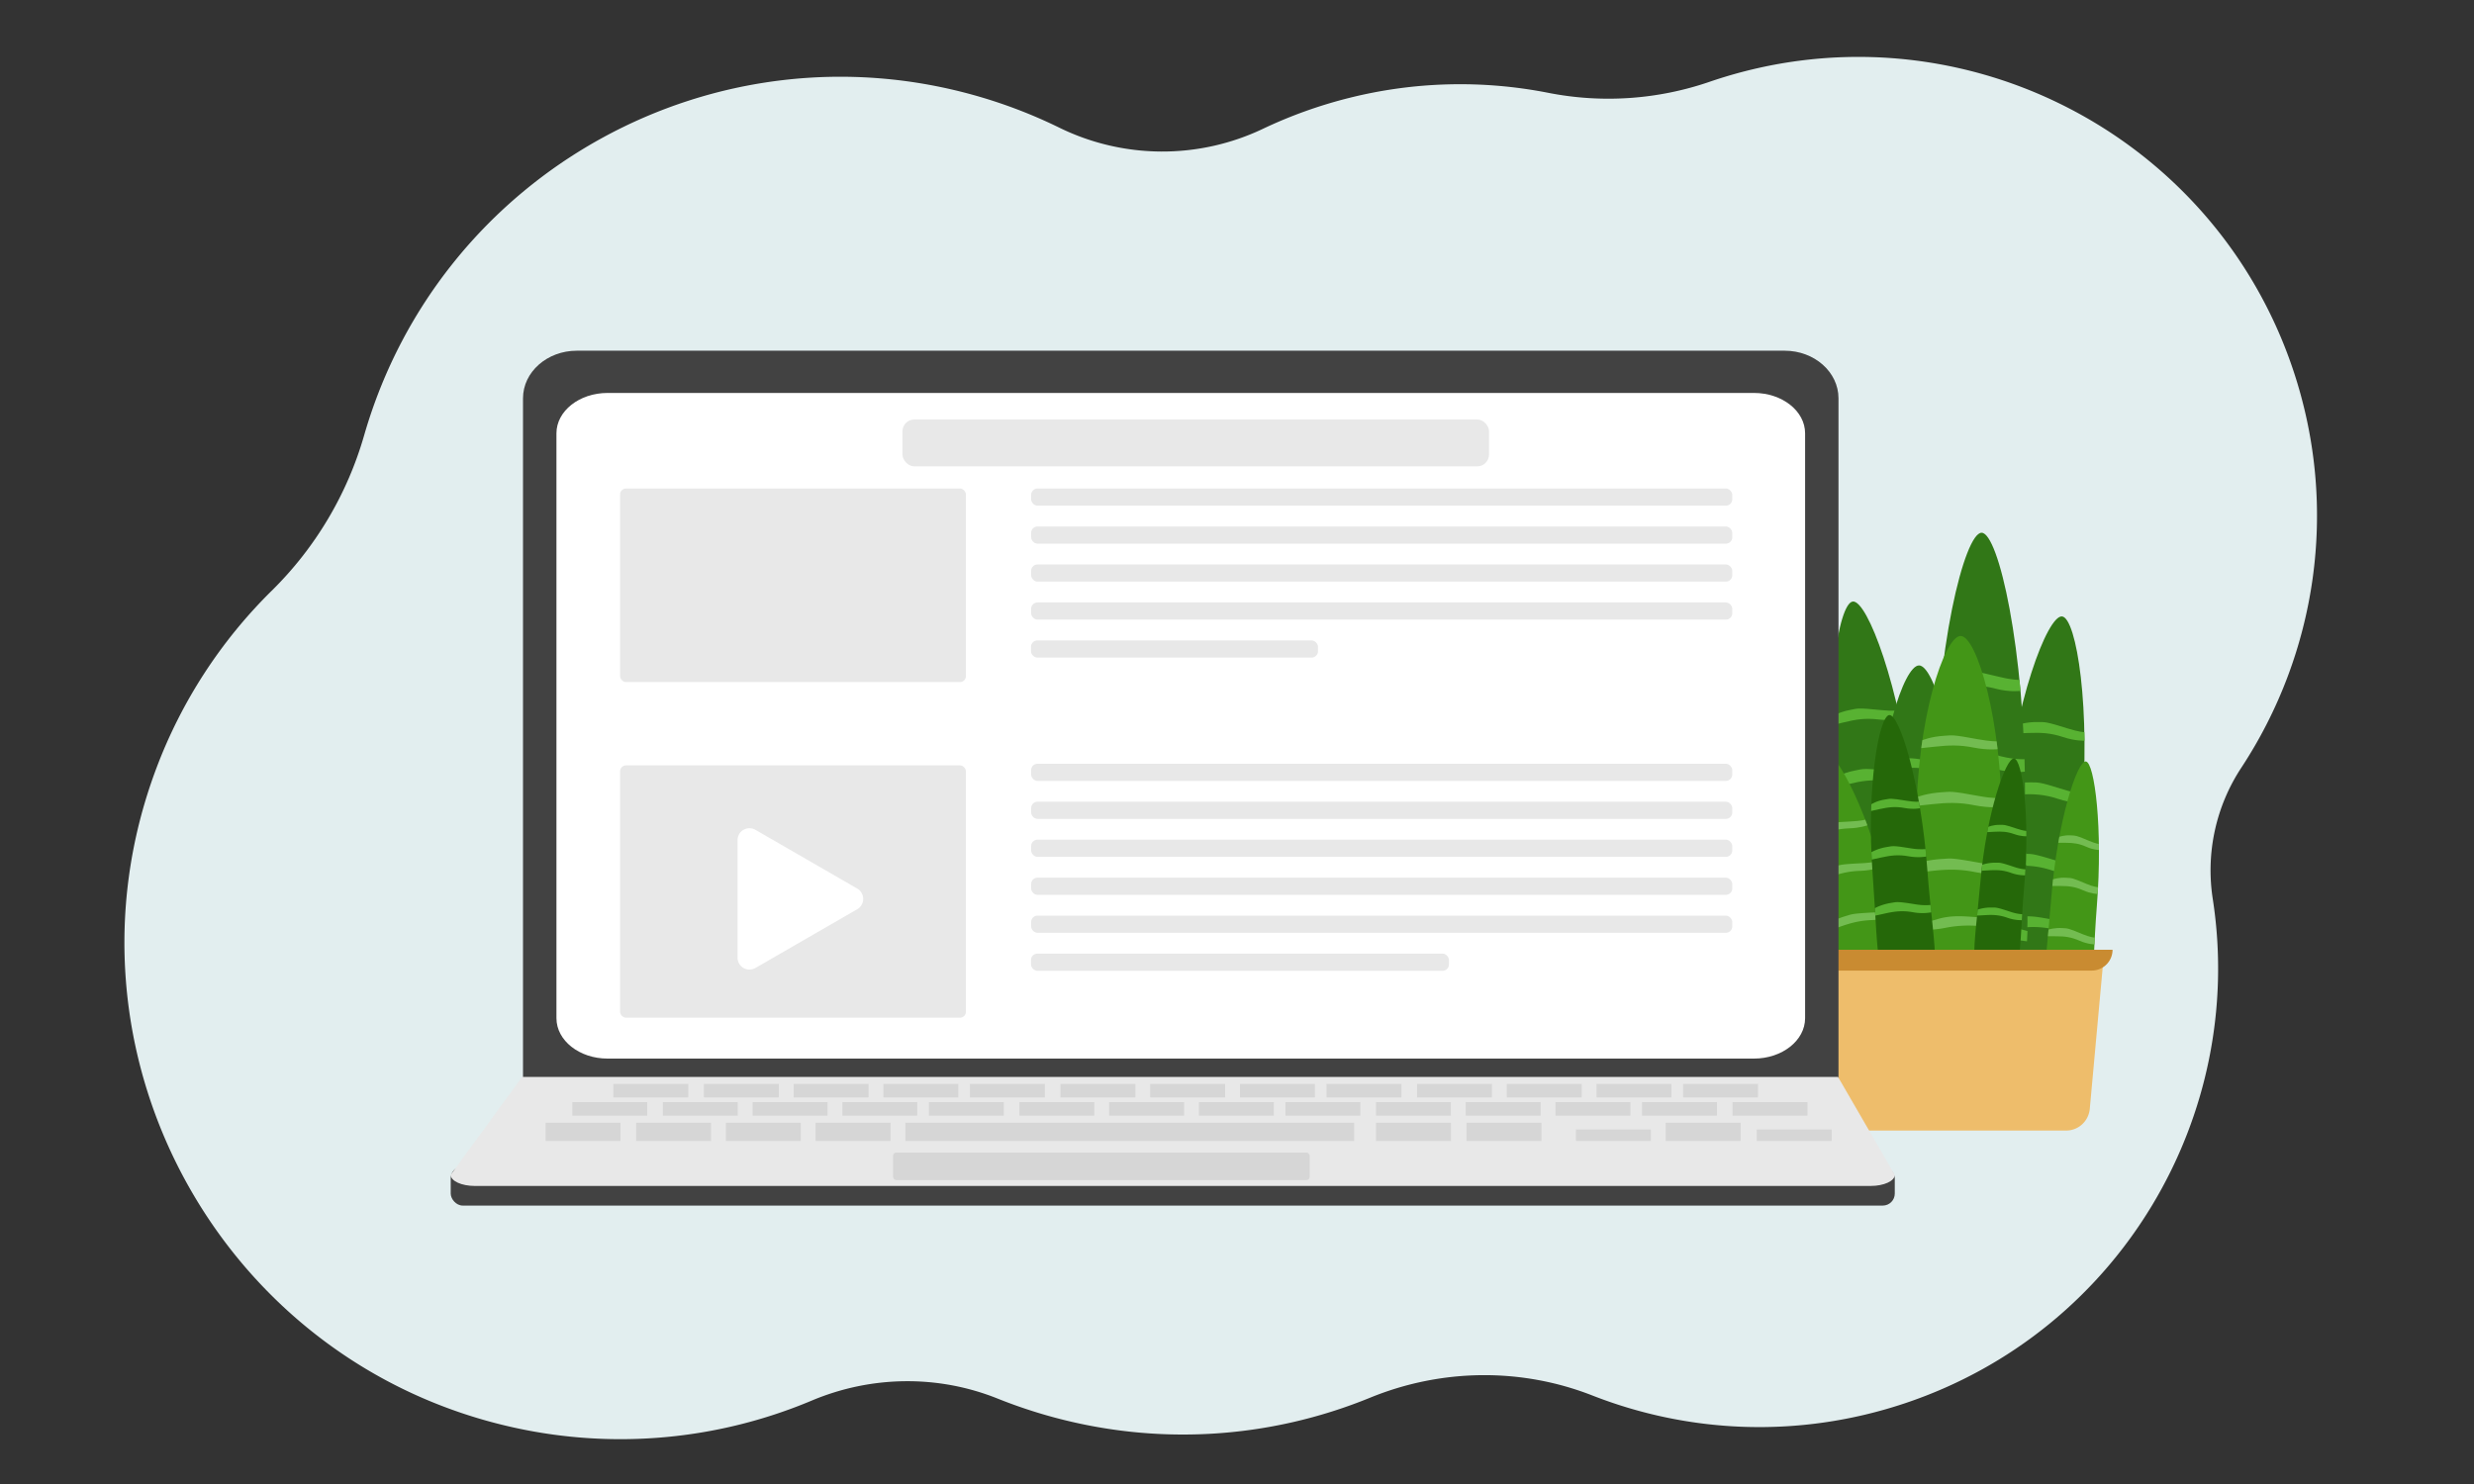 <svg xmlns="http://www.w3.org/2000/svg" viewBox="0 0 5000 3000"><rect x="0" y="0" width="5000" height="3000" fill="#333333" stroke="none"/><defs><style>.cls-1{fill:#e2eeef;}.cls-2{fill:#317717;}.cls-3{fill:#58b232;}.cls-4{fill:#439617;}.cls-5{fill:#73bc51;}.cls-6{fill:#256809;}.cls-7{fill:#eebd6b;}.cls-8{fill:#c98b31;}.cls-9{fill:#424242;}.cls-10{fill:#fff;}.cls-11{fill:#e8e8e8;}.cls-12{fill:#d6d6d6;}</style></defs><g id="Layer_4" data-name="Layer 4"><path class="cls-1" d="M4634.71,748.46C4472.51,263,3947.43.85,3461.92,163.05c-2.41.81-4.82,1.62-7.22,2.45A628.86,628.86,0,0,1,3129,187.64a921.13,921.13,0,0,0-402.13,10.27,931.5,931.5,0,0,0-174.39,62.47A473.12,473.12,0,0,1,2141,258.14,1007.34,1007.34,0,0,0,1977.66,195C1446.15,41,890.41,347,736.38,878.5c-.19.65-.37,1.29-.56,1.93A719.23,719.23,0,0,1,549.34,1194a995.92,995.92,0,0,0-233.56,359.7C100.92,2125.52,444.87,2757,1041.83,2886.59A997.38,997.38,0,0,0,1641,2831.18c119.84-50.35,254.59-52.26,375.23-3.86q46.34,18.6,95.34,32.84c225.69,65.4,455.74,47.86,657.55-34.67,143.76-58.79,304.48-61.07,449.1-4.42,195.06,76.4,417,87.45,631.24,15.88,434.93-145.31,690.56-581.81,622.5-1020.21a377.27,377.27,0,0,1,57.93-265C4680.53,1322.43,4728.38,1028.86,4634.71,748.46Z"/><path class="cls-2" d="M3865.94,1610.79c25.65,222.81,68.37,315.39-40.79,328-98.56,11.35-89-87.25-114.64-310.07s4.77-409.33,34-412.69S3840.29,1388,3865.94,1610.79Z"/><path class="cls-3" d="M3740.34,1434.91c14-2.6,12.8-4.41,61.5.6,23.42,2.4,34.28.57,34.28.57l3.74,16.78s-17.94,4.63-44,1.55-45.31-.11-70.17,6.06l-24.87,6.17.06-17.39S3715.29,1439.55,3740.34,1434.91Z"/><path class="cls-3" d="M3750.28,1557.37c15.43-2.86,14.09-4.85,67.71.66,25.78,2.65,41-.26,41-.26l2.74,19.26s-21.6,5.21-50.24,1.82-49.89-.13-77.27,6.67l-27.37,6.79-1.63-19S3722.69,1562.49,3750.28,1557.37Z"/><path class="cls-3" d="M3766.35,1701.61c15.77-2.89,14.4-4.88,69.13.5,26.32,2.59,42.47-.48,42.47-.48l2.81,19.12a164.72,164.72,0,0,1-52,2.2c-29.23-3.32-51-.19-78.91,6.85s-28.12,6.9-28.12,6.9l-1.88-19.06S3738.18,1706.8,3766.35,1701.61Z"/><path class="cls-3" d="M3839.64,1820.29c-16,.76-42-.22-67.46,12.74-23.55,12-37.33,12-37.33,12l2.9,14.64a164.51,164.51,0,0,0,51.14-9.67c27.7-9.88,49.6-11.77,78.39-11.26s28.38.35,28.38.35l-.95-15.91A303.79,303.79,0,0,0,3839.64,1820.29Z"/><path class="cls-2" d="M4206.42,1657.34c-20,223.4,3.14,322.71-106.31,312.93-98.81-8.83-69.49-103.46-49.53-326.85s87.49-399.9,116.77-397.29S4226.38,1434,4206.42,1657.34Z"/><path class="cls-3" d="M4119,1459.69c14.26.29,13.42-1.73,60.1,13,22.45,7.1,33.46,7.5,33.46,7.5l.27,17.19s-18.51.91-43.35-7.37-44.35-9.28-69.95-8.27l-25.6,1,3.57-17S4093.53,1459.17,4119,1459.69Z"/><path class="cls-3" d="M4104,1581.63c15.69.32,14.77-1.9,66.17,14.34,24.72,7.82,40.18,8,40.18,8l-1.21,19.42s-22.21.74-49.57-8.38-48.83-10.22-77-9.1l-28.18,1.11,2.25-19S4075.91,1581.06,4104,1581.63Z"/><path class="cls-3" d="M4090.51,1726.14c16,.35,15.09-1.87,67.6,14.47,25.25,7.86,41.69,8.13,41.69,8.13l-1.11,19.29a164.66,164.66,0,0,1-51.37-8.37c-27.94-9.17-49.89-10.5-78.66-9.25s-28.93,1.07-28.93,1.07l2-19S4061.87,1725.51,4090.51,1726.14Z"/><path class="cls-3" d="M4138.27,1857.19c-15.83-2.5-41.13-8.73-68.63-1.17-25.51,7-39,4.17-39,4.17l-.13,14.92a164.81,164.81,0,0,0,52,.88c29.13-4.07,51-1.49,79,4.83s27.72,6.09,27.72,6.09l2.29-15.78A304.28,304.28,0,0,0,4138.27,1857.19Z"/><path class="cls-2" d="M4092.59,1604.12c0,291.14,37,416.87-90.65,416.87-115.24,0-91.1-125.73-91.1-416.87s59.89-527.15,94-527.15S4092.59,1313,4092.59,1604.12Z"/><path class="cls-3" d="M3971,1358.67c16.53-1.27,15.35-3.79,70.89,9.9,26.71,6.58,39.49,5.83,39.49,5.83l2.09,22.19s-21.33,3.32-50.93-4.52-52.28-6.88-81.79-2.61l-29.52,4.27,2.38-22.42S3941.48,1360.94,3971,1358.67Z"/><path class="cls-3" d="M3966.21,1518.07c18.19-1.4,16.9-4.17,78.05,10.9,29.41,7.25,47.32,5.74,47.32,5.74l.6,25.25s-25.62,3.51-58.21-5.11-57.56-7.57-90.06-2.88l-32.5,4.7.65-24.81S3933.69,1520.57,3966.21,1518.07Z"/><path class="cls-3" d="M3965.6,1706.46c18.58-1.4,17.26-4.17,79.7,10.9,30,7.25,49.08,5.69,49.08,5.69l.71,25.07s-27,3.75-60.3-4.88-58.81-7.81-92-2.88-33.37,4.73-33.37,4.73l.37-24.87S3932.39,1709,3965.6,1706.46Z"/><path class="cls-3" d="M4034.4,1870.38c-18.58-1.4-48.49-6.53-79.54,6.42-28.78,12-44.66,9.89-44.66,9.89l1.39,19.3s27,3.75,60.3-4.87,58.81-7.82,92-2.88,32.7,4.66,32.7,4.66l1-20.66S4067.61,1872.87,4034.4,1870.38Z"/><path class="cls-2" d="M3956.35,1697.81c0,194.74,32.88,278.84-80.55,278.84-102.41,0-81-84.1-81-278.84s53.23-352.61,83.57-352.61S3956.35,1503.07,3956.35,1697.81Z"/><path class="cls-3" d="M3848.31,1533.62c14.69-.84,13.65-2.53,63,6.63,23.73,4.4,35.08,3.9,35.08,3.9l1.87,14.84s-19,2.22-45.26-3-46.46-4.6-72.68-1.75l-26.23,2.85,2.11-15S3822.07,1535.14,3848.31,1533.62Z"/><path class="cls-3" d="M3844.05,1640.25c16.16-.94,15-2.79,69.35,7.29,26.13,4.85,42,3.84,42,3.84l.54,16.88s-22.77,2.36-51.73-3.41-51.15-5.07-80-1.93l-28.88,3.15.58-16.6S3815.15,1641.92,3844.05,1640.25Z"/><path class="cls-3" d="M3843.5,1766.26c16.51-.93,15.34-2.79,70.83,7.29,26.69,4.85,43.61,3.81,43.61,3.81l.63,16.77a201.47,201.47,0,0,1-53.58-3.27c-29.58-5.77-52.26-5.22-81.73-1.92s-29.65,3.16-29.65,3.16l.32-16.63S3814,1767.93,3843.5,1766.26Z"/><path class="cls-3" d="M3904.64,1875.9c-16.51-.93-43.09-4.36-70.68,4.3-25.57,8-39.69,6.61-39.69,6.61l1.24,12.92a201.69,201.69,0,0,0,53.58-3.26c29.58-5.77,52.26-5.23,81.73-1.93s29.06,3.12,29.06,3.12l.9-13.82A367.28,367.28,0,0,0,3904.64,1875.9Z"/><path class="cls-4" d="M3806.32,1776.78c36.34,154,78,214.4-11.67,235.57-81,19.11-79.73-51.41-116.07-205.43s-23.72-288.81.28-294.47S3770,1622.76,3806.32,1776.78Z"/><path class="cls-5" d="M3690.23,1667.09c11.45-3.41,10.31-4.55,51.05-6.52,19.59-1,28.48-3.46,28.48-3.46l4.24,11.39s-14.57,5.29-36.35,6.06-37.6,5-57.81,12.18l-20.21,7.15-1.13-12.25S3669.76,1673.19,3690.23,1667.09Z"/><path class="cls-5" d="M3706.75,1752.21c12.61-3.75,11.36-5,56.22-7.17,21.57-1,34-4.82,34-4.82l3.57,13.26a156.05,156.05,0,0,1-41.55,7c-24,.85-41.4,5.54-63.65,13.42l-22.25,7.87-2.64-13.23S3684.21,1758.93,3706.75,1752.21Z"/><path class="cls-5" d="M3729.84,1852c12.88-3.82,11.61-5.07,57.38-7.45,22-1.15,35.2-5.13,35.2-5.13l3.63,13.14a163.76,163.76,0,0,1-43,7.42c-24.47,1-42.31,5.62-65,13.73s-22.86,8-22.86,8l-2.85-13.22S3706.81,1858.81,3729.84,1852Z"/><path class="cls-5" d="M3798.66,1927.28c-13.24,2.35-34.9,4.59-55.1,16.59-18.73,11.13-30.16,12.64-30.16,12.64l3.39,10a163.17,163.17,0,0,0,41.77-12.58c22.32-10.08,40.36-13.88,64.28-16.77s23.56-3,23.56-3l-1.86-11.1A299.59,299.59,0,0,0,3798.66,1927.28Z"/><path class="cls-4" d="M4237.79,1831.13c-12.4,157.28,1,228.16-63.78,217.94-58.51-9.22-40.9-75.21-28.49-232.48s52.87-280,70.2-277.25S4250.2,1673.86,4237.79,1831.13Z"/><path class="cls-5" d="M4186.53,1688.81c8.44.63,7.95-.82,35.56,11,13.28,5.69,19.8,6.31,19.8,6.31l.12,12.15s-11,.09-25.66-6.51-26.25-7.9-41.42-8l-15.16-.06,2.16-11.92S4171.44,1687.67,4186.53,1688.81Z"/><path class="cls-5" d="M4177.3,1774.53c9.29.7,8.75-.9,39.16,12.14,14.62,6.27,23.78,6.88,23.78,6.88l-.77,13.69s-13.16-.15-29.34-7.42-28.9-8.69-45.6-8.76l-16.7-.06,1.39-13.35S4160.68,1773.28,4177.3,1774.53Z"/><path class="cls-5" d="M4169,1876.26c9.49.73,8.94-.87,40,12.26,14.94,6.32,24.67,7,24.67,7l-.71,13.6s-13.87-.14-30.4-7.46-29.52-8.93-46.57-8.91-17.14-.12-17.14-.12l1.24-13.4S4152,1875,4169,1876.26Z"/><path class="cls-5" d="M4196.91,1970.31c-9.38-2.24-24.34-7.41-40.66-2.9-15.12,4.18-23.1,1.77-23.1,1.77l-.11,10.54a82.71,82.71,0,0,0,30.82,2.19c17.26-2,30.19.49,46.81,5.81s16.4,5.13,16.4,5.13l1.4-11.08A165.23,165.23,0,0,0,4196.91,1970.31Z"/><path class="cls-4" d="M4045.87,1663.13c0,208.48,35.19,298.51-86.24,298.51-109.64,0-86.67-90-86.67-298.51s57-377.49,89.46-377.49S4045.87,1454.65,4045.87,1663.13Z"/><path class="cls-5" d="M3930.2,1487.36c15.72-.91,14.61-2.71,67.44,7.09,25.41,4.71,37.56,4.17,37.56,4.17l2,15.9s-20.29,2.37-48.45-3.24-49.74-4.93-77.81-1.87l-28.08,3,2.26-16S3902.11,1489,3930.2,1487.36Z"/><path class="cls-5" d="M3925.63,1601.5c17.31-1,16.08-3,74.25,7.81,28,5.19,45,4.11,45,4.11l.58,18.08s-24.38,2.52-55.39-3.66-54.76-5.42-85.67-2.06l-30.92,3.37.62-17.77S3894.7,1603.29,3925.63,1601.5Z"/><path class="cls-5" d="M3925.05,1736.41c17.68-1,16.42-3,75.83,7.81,28.57,5.19,46.69,4.07,46.69,4.07l.67,18a215.74,215.74,0,0,1-57.36-3.49c-31.67-6.18-56-5.6-87.49-2.06s-31.75,3.38-31.75,3.38l.35-17.8S3893.46,1738.2,3925.05,1736.41Z"/><path class="cls-5" d="M3990.51,1853.79c-17.68-1-46.13-4.68-75.67,4.6-27.38,8.59-42.49,7.08-42.49,7.08l1.33,13.82a215.24,215.24,0,0,0,57.36-3.49c31.66-6.18,55.95-5.59,87.49-2.06s31.11,3.34,31.11,3.34l1-14.8A394,394,0,0,0,3990.51,1853.79Z"/><path class="cls-6" d="M3895.14,1758c13,174.78,41,248.6-36.6,254.35-70.09,5.19-61-71.38-73.94-246.16s13-319.16,33.75-320.7S3882.2,1583.24,3895.14,1758Z"/><path class="cls-3" d="M3810.28,1616.14c10-1.5,9.17-3,43.56,2.76,16.53,2.74,24.27,1.72,24.27,1.72l2.26,13.23s-12.82,3-31.17-.42-32.11-1.78-49.87,2.11l-17.76,3.89.45-13.56S3792.42,1618.84,3810.28,1616.14Z"/><path class="cls-3" d="M3814.45,1712.06c11-1.66,10.09-3.27,48,3,18.21,3,29,1.32,29,1.32l1.49,15.13s-15.43,3.26-35.64-.45-35.34-1.95-54.9,2.33l-19.55,4.29-.71-14.93S3794.78,1715,3814.45,1712.06Z"/><path class="cls-3" d="M3822.45,1825.18c11.24-1.67,10.31-3.28,49,3,18.59,3,30.11,1.2,30.11,1.2l1.54,15a106.14,106.14,0,0,1-36.89-.21c-20.62-3.68-36.11-2.05-56.06,2.41s-20.09,4.34-20.09,4.34l-.88-14.94S3802.37,1828.18,3822.45,1825.18Z"/><path class="cls-3" d="M3871.59,1920.49c-11.37,0-29.79-1.74-48.09,7.43-17,8.51-26.73,7.95-26.73,7.95l1.71,11.53a106,106,0,0,0,36.45-5.64c19.86-6.68,35.43-7.34,55.81-5.87s20.1,1.33,20.1,1.33l-.3-12.46A197.39,197.39,0,0,0,3871.59,1920.49Z"/><path class="cls-6" d="M4091,1790.81c-12.26,140.14.49,202.24-61.76,196.79-56.2-4.92-39.14-64.41-26.87-204.55s51.41-251.19,68.06-249.73S4103.3,1650.67,4091,1790.81Z"/><path class="cls-3" d="M4042.08,1667.47c8.11.09,7.65-1.17,34.15,7.79,12.75,4.31,19,4.49,19,4.49l.09,10.77s-10.54.69-24.64-4.35-25.21-5.54-39.78-4.74l-14.57.79,2.1-10.69S4027.59,1667.3,4042.08,1667.47Z"/><path class="cls-3" d="M4033,1744c8.94.11,8.42-1.28,37.61,8.58,14,4.74,22.83,4.78,22.83,4.78l-.77,12.18a81.17,81.17,0,0,1-28.17-4.94c-15.53-5.55-27.75-6.1-43.8-5.23l-16,.87,1.36-11.91S4017.06,1743.81,4033,1744Z"/><path class="cls-3" d="M4024.79,1834.65c9.12.12,8.59-1.27,38.41,8.65,14.34,4.77,23.7,4.83,23.7,4.83l-.71,12.1a85,85,0,0,1-29.2-4.92c-15.87-5.58-28.35-6.27-44.73-5.31s-16.48.85-16.48.85l1.23-12A81,81,0,0,1,4024.79,1834.65Z"/><path class="cls-7" d="M4175.88,2285.45H3764.54a42.55,42.55,0,0,1-42.13-38.91l-35.59-326.08h566l-29.22,319.95C4221.81,2265.8,4201,2285.45,4175.88,2285.45Z"/><path class="cls-8" d="M4227.4,1962.09h-514a42.15,42.15,0,0,1-42.15-42.15h598.27A42.15,42.15,0,0,1,4227.4,1962.09Z"/><path class="cls-9" d="M3606.82,2296h-2441c-60.1,0-108.81-43.11-108.81-96.28V805.24c0-53.17,48.71-96.27,108.81-96.27h2441c60.09,0,108.81,43.1,108.81,96.27V2199.71C3715.63,2252.88,3666.91,2296,3606.82,2296Z"/><rect class="cls-9" x="910.91" y="2357.81" width="2918.48" height="79.34" rx="24.28"/><path class="cls-10" d="M3544.81,2140H1227.86c-57,0-103.28-36.54-103.28-81.62V876c0-45.08,46.24-81.63,103.28-81.63h2317c57,0,103.28,36.55,103.28,81.63V2058.35C3648.09,2103.43,3601.85,2140,3544.81,2140Z"/><path class="cls-11" d="M3780.63,2397.48h-2821c-26.93,0-48.77-10.09-48.77-22.53l144.31-197.83H3714.69L3829.39,2375C3829.39,2387.39,3807.56,2397.48,3780.63,2397.48Z"/><rect class="cls-12" x="1102.64" y="2269.68" width="151.43" height="36.86"/><rect class="cls-12" x="1285.61" y="2269.68" width="151.43" height="36.86"/><rect class="cls-12" x="1467.01" y="2269.68" width="151.43" height="36.86"/><rect class="cls-12" x="1648.4" y="2269.68" width="151.43" height="36.86"/><rect class="cls-12" x="1156.62" y="2227.95" width="151.43" height="27.3"/><rect class="cls-12" x="1339.59" y="2227.95" width="151.43" height="27.3"/><rect class="cls-12" x="1520.99" y="2227.95" width="151.43" height="27.3"/><rect class="cls-12" x="1702.38" y="2227.95" width="151.43" height="27.3"/><rect class="cls-12" x="1877.26" y="2227.95" width="151.43" height="27.3"/><rect class="cls-12" x="2060.24" y="2227.95" width="151.43" height="27.3"/><rect class="cls-12" x="2241.63" y="2227.95" width="151.43" height="27.3"/><rect class="cls-12" x="2423.03" y="2227.95" width="151.43" height="27.3"/><rect class="cls-12" x="2597.91" y="2227.95" width="151.43" height="27.3"/><rect class="cls-12" x="2780.88" y="2227.95" width="151.43" height="27.3"/><rect class="cls-12" x="2962.27" y="2227.95" width="151.43" height="27.3"/><rect class="cls-12" x="3143.67" y="2227.95" width="151.43" height="27.3"/><rect class="cls-12" x="3318.55" y="2227.95" width="151.43" height="27.3"/><rect class="cls-12" x="3501.52" y="2227.95" width="151.43" height="27.3"/><rect class="cls-12" x="1239.58" y="2191.17" width="151.43" height="27.3"/><rect class="cls-12" x="1422.55" y="2191.17" width="151.43" height="27.3"/><rect class="cls-12" x="1603.95" y="2191.17" width="151.43" height="27.3"/><rect class="cls-12" x="1785.35" y="2191.17" width="151.43" height="27.3"/><rect class="cls-12" x="1960.22" y="2191.17" width="151.43" height="27.3"/><rect class="cls-12" x="2143.2" y="2191.17" width="151.43" height="27.3"/><rect class="cls-12" x="2324.59" y="2191.17" width="151.43" height="27.3"/><rect class="cls-12" x="2505.99" y="2191.17" width="151.43" height="27.3"/><rect class="cls-12" x="2680.87" y="2191.17" width="151.43" height="27.3"/><rect class="cls-12" x="2863.84" y="2191.17" width="151.43" height="27.3"/><rect class="cls-12" x="3045.24" y="2191.17" width="151.43" height="27.3"/><rect class="cls-12" x="3226.63" y="2191.17" width="151.43" height="27.3"/><rect class="cls-12" x="3401.51" y="2191.17" width="151.43" height="27.3"/><rect class="cls-12" x="2780.94" y="2269.68" width="151.43" height="36.86"/><rect class="cls-12" x="2963.92" y="2269.68" width="151.43" height="36.86"/><rect class="cls-12" x="3185.01" y="2283.26" width="151.43" height="23.28"/><rect class="cls-12" x="3366.41" y="2269.68" width="151.43" height="36.86"/><rect class="cls-12" x="3550.43" y="2283.26" width="151.43" height="23.28"/><rect class="cls-12" x="1829.8" y="2269.68" width="906.98" height="36.86"/><rect class="cls-12" x="1804.93" y="2330.04" width="841.97" height="55.52" rx="6.45"/><rect class="cls-11" x="1823.92" y="848.06" width="1185.47" height="94.63" rx="23.85"/><rect class="cls-11" x="1253.2" y="987.58" width="698.91" height="391.28" rx="12"/><rect class="cls-11" x="1253.2" y="1547.25" width="698.91" height="510.15" rx="12"/><path class="cls-10" d="M1526.75,1956.84a24.11,24.11,0,0,1-36.16-20.88V1698.4a24.11,24.11,0,0,1,36.16-20.87l102.87,59.39,102.87,59.39a24.1,24.1,0,0,1,0,41.75l-102.87,59.39Z"/><rect class="cls-11" x="2083.94" y="987.58" width="1416.99" height="34.67" rx="12.84"/><rect class="cls-11" x="2083.94" y="1064.35" width="1416.99" height="34.67" rx="12.84"/><rect class="cls-11" x="2083.94" y="1141.12" width="1416.99" height="34.67" rx="12.84"/><rect class="cls-11" x="2083.94" y="1217.89" width="1416.99" height="34.67" rx="12.84"/><rect class="cls-11" x="2083.94" y="1543.96" width="1416.99" height="34.67" rx="12.84"/><rect class="cls-11" x="2083.94" y="1620.73" width="1416.99" height="34.67" rx="12.84"/><rect class="cls-11" x="2083.94" y="1697.5" width="1416.99" height="34.67" rx="12.84"/><rect class="cls-11" x="2083.94" y="1774.27" width="1416.99" height="34.67" rx="12.84"/><rect class="cls-11" x="2083.94" y="1851.04" width="1416.99" height="34.67" rx="12.84"/><rect class="cls-11" x="2083.64" y="1927.81" width="844.7" height="34.67" rx="12.84"/><rect class="cls-11" x="2083.64" y="1294.66" width="580.02" height="34.67" rx="12.84"/></g></svg>